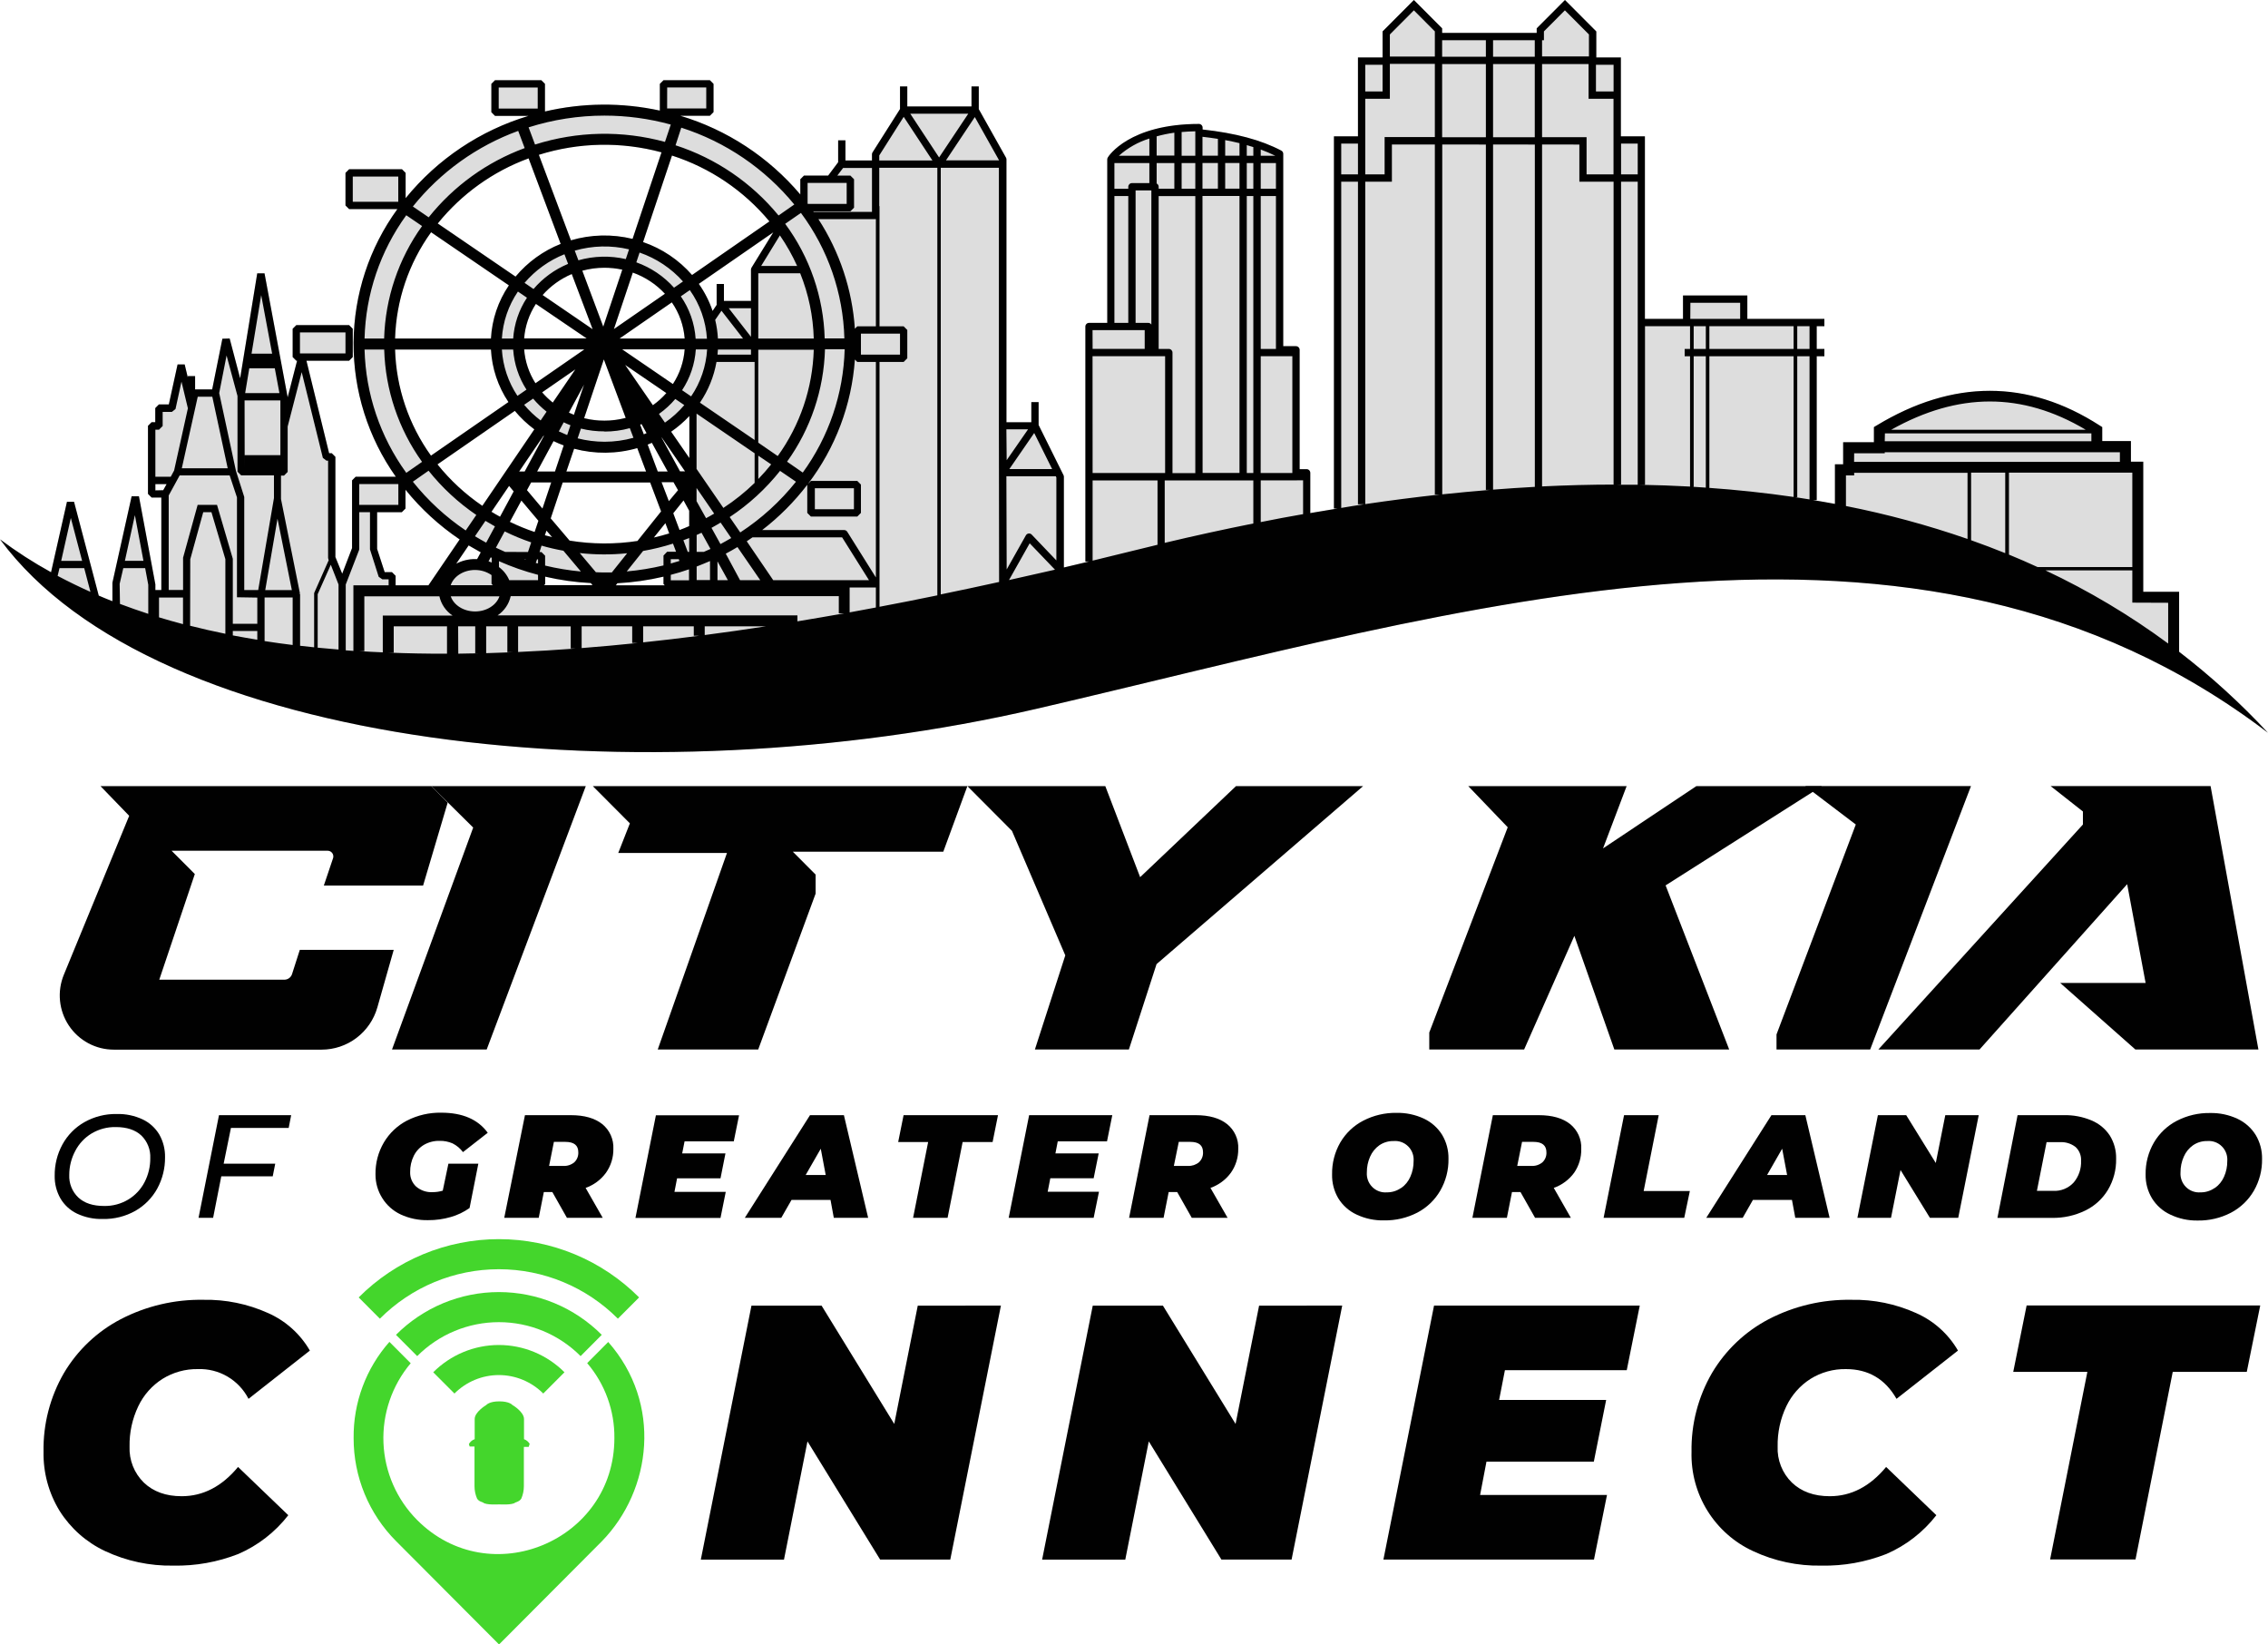 <svg width="160" height="116" viewBox="0 0 160 116" fill="none" xmlns="http://www.w3.org/2000/svg">
<g clip-path="url(#clip0_255:15769)">
<path d="M153.727 45.978V41.749H151.197V32.567H150.33V31.114H148.303V30.128L148.126 30.015C143.065 26.756 137.767 26.753 132.384 30.015L132.199 30.128V31.192H130.028V32.753H129.449V35.545C128.935 35.449 128.415 35.358 127.888 35.272H128.164V25.132H128.701V24.616H128.164V23.011H128.701V22.495H123.269V20.841H118.728V22.495H116.043V9.615H114.348V4.052H112.612V2.219L110.403 0L108.409 2V2.323H101.738V2L99.745 0L97.533 2.219V4.052H95.8V9.615H94.105V35.87H94.362C93.719 35.973 93.076 36.079 92.436 36.193V33.354C92.436 33.286 92.409 33.22 92.361 33.172C92.312 33.123 92.247 33.096 92.179 33.096H91.685V24.681C91.685 24.612 91.658 24.547 91.61 24.498C91.561 24.45 91.496 24.423 91.428 24.423H90.528V10.854C90.528 10.807 90.515 10.76 90.49 10.72C90.466 10.679 90.431 10.646 90.389 10.624C88.972 9.876 87.148 9.388 84.836 9.135V9.004C84.836 8.935 84.809 8.87 84.761 8.821C84.713 8.773 84.647 8.746 84.579 8.746C79.672 8.746 78.201 11.014 78.15 11.109C78.125 11.151 78.112 11.198 78.111 11.246V22.776H76.825C76.757 22.776 76.692 22.803 76.643 22.852C76.595 22.9 76.568 22.966 76.568 23.034V39.609H76.825L75.053 40.03V33.635C75.053 33.595 75.043 33.555 75.025 33.519L73.268 29.984V28.363H72.754V29.785H71.002V11.246C71.002 11.202 70.99 11.159 70.969 11.12L69.048 7.7V6.101H68.534V7.51H64.005V6.101H63.49V7.693L61.554 10.751C61.527 10.792 61.513 10.841 61.513 10.89V11.319H59.64V9.897H59.126V11.445L58.421 12.387H56.716L56.459 12.645V13.718C54.231 11.086 51.29 9.157 47.992 8.165H50.078L50.336 7.907V5.917L50.078 5.659H46.807L46.55 5.917V7.801C43.878 7.22 41.111 7.241 38.449 7.863V5.917L38.191 5.659H34.92L34.663 5.917V7.915L34.92 8.173H37.291C33.886 9.195 30.864 11.218 28.614 13.979V12.196L28.357 11.938H24.628L24.37 12.196V14.493L24.628 14.751H28.033C26.043 17.488 24.962 20.783 24.942 24.171C24.921 27.558 25.963 30.867 27.92 33.628H25.091L24.833 33.886V38.662L24.139 40.469L23.661 39.292V32.229L23.404 31.971H23.218L21.616 25.445H24.628L24.885 25.186V23.192L24.628 22.934H20.904L20.646 23.192V25.186L20.904 25.445H20.955L20.292 28.025L18.661 19.282H18.147L16.938 26.688L16.202 23.878L15.688 23.894L14.97 27.47H13.764V26.531H13.25V26.627L13.026 25.708H12.527L11.908 28.534H11.21L10.953 28.792V29.785H10.696L10.439 30.043V34.838L10.696 35.096H11.38V41.622H10.961V41.22L9.799 35.011H9.284L7.929 41.106V42.412C7.602 42.285 7.283 42.154 6.964 42.02L5.223 35.403H4.724L3.601 40.366C2.348 39.677 1.145 38.901 0 38.043C10.992 52.98 45.65 56.365 73.135 49.994C103.263 43.005 135.141 32.753 159.997 51.687C158.071 49.611 155.973 47.701 153.727 45.978V45.978ZM11.511 34.58H10.961V34.136H11.753L11.511 34.58ZM53.015 18.882C52.992 18.924 52.979 18.971 52.979 19.019V21.228H51.068V20.036H50.554V21.486H50.572L50.269 21.935C50.039 21.255 49.712 20.612 49.299 20.025L54.551 16.389L53.015 18.882ZM42.638 10.211C43.998 10.213 45.352 10.392 46.666 10.746L44.623 16.851C43.191 16.503 41.692 16.538 40.277 16.952L38.014 10.921C39.511 10.451 41.07 10.211 42.638 10.211V10.211ZM35.278 36.448C35.075 36.336 34.875 36.22 34.676 36.1L35.918 34.275L36.242 34.663L35.278 36.448ZM34.028 35.674C32.835 34.864 31.768 33.881 30.862 32.758L36.322 28.983C36.723 29.466 37.181 29.899 37.685 30.273L34.028 35.674ZM45.858 34.015L46.63 36.059L44.963 38.144C43.375 38.383 41.759 38.374 40.174 38.115L38.855 36.549L39.704 34.015H45.858ZM45.681 31.341C45.781 31.302 45.881 31.261 45.979 31.217L47.095 33.241H46.393L45.681 31.341ZM46.941 36.9L47.213 37.625C46.857 37.735 46.494 37.833 46.125 37.919L46.941 36.9ZM38.968 37.873C38.798 37.831 38.631 37.785 38.454 37.739L38.562 37.408L38.968 37.873ZM38.999 28.381C38.728 28.163 38.477 27.92 38.251 27.656L40.596 26.036L38.999 28.381ZM41.206 27.112L40.493 29.243C40.372 29.194 40.254 29.145 40.138 29.088L41.206 27.112ZM39.056 31.099C39.287 31.21 39.526 31.31 39.77 31.401L39.156 33.241H37.883L39.056 31.099ZM45.583 33.241H39.953L40.491 31.635C41.953 32.025 43.493 32.01 44.947 31.592L45.583 33.241ZM45.151 29.935L45.246 29.891L45.601 30.534L45.408 30.616L45.151 29.935ZM42.638 29.646C42.158 29.646 41.679 29.588 41.213 29.473L42.599 25.328L44.142 29.457C43.652 29.588 43.146 29.655 42.638 29.656V29.646ZM42.558 23.021L41.077 19.096C42 18.844 42.971 18.819 43.906 19.024L42.558 23.021ZM41.807 23.223L38.279 20.81C38.846 20.168 39.549 19.662 40.336 19.329L41.807 23.223ZM41.388 23.87H36.977C37.044 23.002 37.329 22.165 37.806 21.437L41.388 23.87ZM41.226 24.645L37.772 27.034C37.315 26.316 37.042 25.495 36.977 24.645H41.226ZM38.333 30.709L38.361 30.727L37.006 33.238H36.615L38.333 30.709ZM37.464 34.012H38.881L38.266 35.87L37.173 34.58L37.464 34.012ZM47.185 35.354L46.671 34.012H47.509L47.81 34.559L47.185 35.354ZM46.671 30.872H46.694L48.329 33.251H47.977L46.671 30.872ZM46.051 28.564L44.091 25.726L47.002 27.713C46.718 28.035 46.398 28.325 46.048 28.575L46.051 28.564ZM43.893 24.645H48.304C48.238 25.517 47.951 26.358 47.471 27.088L43.893 24.645ZM43.705 23.87L47.396 21.318C47.919 22.073 48.232 22.954 48.304 23.87H43.705ZM43.309 23.225L44.644 19.241C45.508 19.55 46.285 20.062 46.91 20.735L43.309 23.225ZM37.291 11.171L39.554 17.205C38.319 17.698 37.225 18.49 36.37 19.512L30.88 15.765C32.565 13.681 34.78 12.094 37.291 11.171ZM30.412 16.382L35.897 20.129C35.143 21.239 34.705 22.536 34.632 23.878H27.871C27.951 21.18 28.837 18.569 30.412 16.382V16.382ZM27.871 24.655H34.632C34.704 25.98 35.131 27.26 35.869 28.361L30.401 32.141C28.831 29.956 27.949 27.348 27.871 24.655V24.655ZM27.912 41.276V40.618L27.655 40.36H27.14L26.608 38.724V36.144H28.352L28.609 35.886V34.559C29.699 35.905 30.983 37.081 32.418 38.048L30.224 41.289L27.912 41.276ZM33.665 39.437H33.513C33.052 39.435 32.597 39.547 32.189 39.762L33.068 38.471C33.349 38.642 33.632 38.807 33.922 38.964L33.665 39.437ZM37.713 37.519C37.116 37.317 36.532 37.078 35.964 36.804L36.777 35.297L37.978 36.724L37.713 37.519ZM38.377 41.289L38.467 41.199V40.683C39.524 40.927 40.6 41.078 41.684 41.135L41.807 41.282L38.377 41.289ZM43.443 41.289L43.559 41.145C44.653 41.086 45.74 40.93 46.807 40.678V41.194L46.897 41.284L43.443 41.289ZM48.625 37.127C48.401 37.222 48.173 37.313 47.941 37.398L47.499 36.219L48.224 35.313L48.625 36.041V37.127ZM48.625 32.332L47.339 30.472C47.806 30.15 48.238 29.779 48.625 29.364V32.332ZM45.364 17.071L47.406 10.967C50.091 11.829 52.475 13.44 54.281 15.613L48.821 19.401C47.893 18.333 46.7 17.529 45.364 17.071V17.071Z" fill="#DDDDDD"/>
<path d="M153.73 45.976V41.746H151.199V32.567H150.33V31.114H148.306V30.128L148.129 30.015C143.065 26.753 137.769 26.753 132.386 30.015L132.199 30.126V31.192H130.028V32.753H129.449V35.545C128.935 35.45 128.421 35.357 127.891 35.272H128.164V25.13H128.704V24.614H128.164V23.009H128.704V22.492H123.269V20.841H118.73V22.492H116.043V9.615H114.348V4.052H112.614V2.217L110.403 0L108.409 2V2.323H101.738V2L99.745 0L97.536 2.217V4.052H95.8V9.615H94.105V35.87H94.362C93.722 35.976 93.076 36.082 92.436 36.193V33.354C92.436 33.286 92.409 33.22 92.361 33.172C92.312 33.123 92.247 33.096 92.179 33.096H91.685V24.678C91.685 24.61 91.658 24.544 91.61 24.496C91.561 24.447 91.496 24.42 91.428 24.42H90.528V10.851C90.528 10.805 90.515 10.759 90.491 10.719C90.467 10.679 90.433 10.646 90.391 10.624C88.972 9.873 87.151 9.388 84.839 9.135V9.001C84.839 8.933 84.812 8.867 84.763 8.819C84.715 8.77 84.65 8.743 84.582 8.743C79.672 8.743 78.201 11.011 78.152 11.109C78.127 11.15 78.113 11.198 78.114 11.246V22.776H76.828C76.76 22.776 76.694 22.803 76.646 22.852C76.598 22.9 76.57 22.966 76.57 23.034V39.609H76.828L75.053 40.03V33.635C75.054 33.595 75.045 33.555 75.027 33.519L73.271 29.981V28.363H72.757V29.785H71.002V11.246C71.002 11.202 70.991 11.158 70.969 11.12L69.05 7.7V6.098H68.536V7.51H64.007V6.098H63.493V7.693L61.554 10.751C61.528 10.793 61.514 10.841 61.515 10.89V11.319H59.643V9.897H59.129V11.445L58.424 12.387H56.716L56.459 12.645V13.718C54.232 11.084 51.291 9.155 47.992 8.165H50.081L50.338 7.907V5.917L50.081 5.659H46.807L46.55 5.917V7.801C43.877 7.22 41.109 7.241 38.446 7.863V5.917L38.189 5.659H34.92L34.663 5.917V7.915L34.92 8.173H37.291C33.886 9.194 30.864 11.216 28.616 13.979V12.196L28.359 11.938H24.63L24.373 12.196V14.493L24.63 14.751H28.033C26.044 17.488 24.964 20.784 24.944 24.171C24.924 27.559 25.966 30.867 27.922 33.628H25.093L24.836 33.886V38.662L24.142 40.469L23.661 39.292V32.226L23.404 31.968H23.218L21.619 25.445H24.63L24.887 25.186V23.192L24.63 22.934H20.904L20.646 23.192V25.186L20.904 25.445H20.958L20.294 28.025L18.661 19.28H18.147L16.941 26.686L16.202 23.878L15.688 23.894L14.968 27.47H13.764V26.528H13.25V26.627L13.029 25.708H12.527L11.91 28.528H11.21L10.953 28.787V29.78H10.696L10.439 30.038V34.838L10.696 35.096H11.38V41.622H10.961V41.222L9.801 35.006H9.287L7.931 41.104V42.409C7.607 42.284 7.286 42.152 6.967 42.015L5.223 35.395H4.724L3.601 40.366C2.348 39.676 1.145 38.9 0 38.043C10.995 52.982 45.652 56.365 73.137 49.996C103.263 43.008 135.143 32.755 159.997 51.689C158.07 49.613 155.974 47.702 153.73 45.976V45.976ZM152.958 42.52V45.395C150.247 43.395 147.346 41.667 144.299 40.234H150.428V42.51L152.958 42.52ZM150.428 33.341V39.999H143.741C143.075 39.692 142.401 39.4 141.725 39.122V33.341H150.433H150.428ZM141.462 39.019C140.669 38.699 139.866 38.395 139.055 38.108V33.341H141.462V39.019ZM147.12 30.314H133.42C138.158 27.659 142.653 27.659 147.12 30.301V30.314ZM132.975 30.572H147.54V31.127H132.963L132.975 30.572ZM130.805 31.974H132.963V31.901H149.551V32.58H130.8L130.805 31.974ZM130.226 33.535H130.805V33.354H138.803V38.017C136.001 37.045 133.135 36.27 130.226 35.695V33.535ZM126.79 23.009H127.657V24.614H126.79V23.009ZM126.79 25.13H127.657V35.228L126.646 35.07H126.79V25.13ZM126.533 23.009V24.614H120.59V23.009H126.533ZM119.252 21.357H122.763V22.492H119.245L119.252 21.357ZM120.34 34.397L119.355 34.332H119.484V25.13H120.34V34.397ZM120.34 24.614H119.484V23.009H120.34V24.614ZM116.05 23.009H119.227V24.614H118.848V25.13H119.227V34.322C118.057 34.258 116.88 34.216 115.695 34.195H116.05V23.009ZM114.361 10.131H115.536V12.299H114.361V10.131ZM114.361 34.182V12.815H115.536V34.195C115.022 34.195 114.507 34.195 113.993 34.195L114.361 34.182ZM112.589 4.568H113.833V6.451H112.589V4.568ZM108.788 2.839H108.919V2.214L110.398 0.73L112.095 2.431V3.979H108.788V2.839ZM108.788 4.519H112.069V6.968H113.828V10.131V12.299H111.928V9.675H108.788V4.519ZM111.419 10.196V12.815H113.833V34.182H113.931C112.223 34.182 110.508 34.229 108.788 34.312V10.191L111.419 10.196ZM105.331 2.839H108.273V4.002H105.331V2.839ZM105.331 4.519H108.273V9.68H105.331V4.519ZM108.278 10.196V34.343C107.296 34.397 106.316 34.461 105.331 34.539V10.191L108.278 10.196ZM101.738 2.839H104.824V4.002H101.738V2.839ZM101.738 4.519H104.824V9.68H101.738V4.519ZM104.824 10.196V34.557H105.105C103.987 34.648 102.867 34.753 101.746 34.871V10.191L104.824 10.196ZM98.05 2.431L99.745 0.73L101.224 2.214V3.99H98.05V2.431ZM96.314 4.568H97.536V6.451H96.314V4.568ZM96.314 10.131V6.968H98.05V4.506H101.224V9.667H97.68V12.299H96.314V10.131ZM98.194 12.815V10.191H101.224V34.884H101.568C99.818 35.075 98.067 35.301 96.314 35.56V12.815H98.194ZM94.619 10.131H95.8V12.299H94.619V10.131ZM94.619 12.815H95.8V35.571H96.245C95.702 35.651 95.162 35.733 94.619 35.829V12.815ZM88.941 10.549C89.291 10.677 89.635 10.823 89.97 10.988H88.941V10.549ZM88.941 11.504H90.013V13.311H88.941V11.504ZM88.941 13.827H90.013V24.614H88.941V13.827ZM88.941 25.125H91.171V33.346C91.169 33.353 91.169 33.36 91.171 33.367H88.936L88.941 25.125ZM91.929 33.883V36.268C90.931 36.44 89.935 36.626 88.941 36.828V33.888L91.929 33.883ZM87.956 10.237C88.113 10.284 88.27 10.328 88.419 10.377V10.988H87.956V10.237ZM87.956 11.504H88.419V13.311H87.956V11.504ZM87.956 13.827H88.419V33.367H87.956V13.827ZM86.433 9.884C86.783 9.948 87.12 10.02 87.442 10.098V10.983H86.433V9.884ZM86.433 11.499H87.442V13.306H86.433V11.499ZM84.831 9.649C85.204 9.693 85.569 9.739 85.919 9.796V10.983H84.831V9.649ZM84.831 11.499H85.919V13.306H84.831V11.499ZM84.831 13.822H87.442V33.362H84.839L84.831 13.822ZM88.419 33.878V36.926C86.324 37.344 84.24 37.8 82.167 38.293V33.888H88.419V33.878ZM82.457 24.614H81.74V13.832H84.325V33.372H82.715V24.872C82.715 24.803 82.687 24.738 82.639 24.689C82.591 24.641 82.526 24.614 82.457 24.614ZM83.36 9.313C83.663 9.288 83.982 9.267 84.325 9.262V10.988H83.36V9.313ZM83.36 11.504H84.325V13.311H83.36V11.504ZM81.598 9.618C82.008 9.504 82.425 9.418 82.846 9.36V10.975H81.598V9.618ZM81.598 11.504H82.846V13.311H81.74V13.169C81.739 13.122 81.725 13.076 81.7 13.037C81.675 12.997 81.64 12.965 81.598 12.944V11.504ZM81.084 9.773V10.988H78.931C79.554 10.434 80.288 10.019 81.084 9.773ZM81.225 13.432V22.898C81.203 22.861 81.171 22.831 81.134 22.81C81.097 22.788 81.055 22.777 81.012 22.776H80.112V13.432H81.225ZM78.618 11.504H81.084V12.916H79.855C79.787 12.916 79.721 12.943 79.673 12.991C79.625 13.04 79.597 13.105 79.597 13.174V13.316H78.618V11.504ZM78.618 13.827H79.597V22.776H78.618V13.827ZM77.075 23.287H80.755V24.608H77.08L77.075 23.287ZM77.075 25.125H82.195V33.367H77.08L77.075 25.125ZM72.96 30.544L74.225 33.088H71.206L72.96 30.544ZM70.997 30.286H72.525L71.018 32.461L70.997 30.286ZM70.997 33.594H74.482L74.523 33.679V39.532L72.782 37.71C72.754 37.681 72.72 37.659 72.683 37.646C72.645 37.632 72.605 37.628 72.565 37.633C72.525 37.638 72.487 37.652 72.454 37.675C72.421 37.697 72.393 37.727 72.373 37.762L71.018 40.169L70.997 33.594ZM70.483 41.052C69.111 41.355 67.74 41.647 66.368 41.929V11.835H70.468V30.043C70.466 30.058 70.466 30.073 70.468 30.087L70.483 41.052ZM68.77 8.258L70.483 11.311H66.736L68.77 8.258ZM68.307 8.023L66.25 11.107L64.218 8.023H68.307ZM62.029 10.965L63.753 8.242L65.779 11.319H62.029V10.965ZM62.029 11.835H66.126V41.996C64.765 42.277 63.405 42.545 62.047 42.802V25.532H63.75L64.007 25.274V23.277L63.75 23.019H62.047V14.539H62.029V11.835ZM35.103 43.408C35.575 43.093 35.907 42.606 36.029 42.051H59.175V43.264H59.555C58.455 43.46 57.355 43.648 56.256 43.829V43.408H35.103ZM54.029 44.182C52.583 44.404 51.146 44.609 49.716 44.796V44.182H54.029ZM44.976 45.356C43.651 45.494 42.336 45.614 41.033 45.715V44.182H44.6V45.356H44.976ZM27.004 46.017C26.448 45.995 25.897 45.965 25.35 45.927H25.703V42.064H30.998C31.121 42.619 31.454 43.106 31.926 43.421H27.004V46.017ZM61.79 25.532V40.732L59.771 37.511C59.748 37.474 59.716 37.444 59.678 37.422C59.639 37.401 59.596 37.39 59.553 37.39H53.769C54.964 36.47 56.033 35.397 56.95 34.198V36.18L57.207 36.438H60.479L60.736 36.18V34.182L60.479 33.924H57.207L56.999 34.136C58.935 31.6 60.086 28.549 60.309 25.362L60.479 25.532H61.79ZM60.736 25.016V23.535H63.493V25.016H60.736ZM52.421 23.881H50.647C50.623 23.436 50.559 22.995 50.454 22.562L50.899 21.919L52.421 23.881ZM51.413 21.744H52.979V23.759L51.413 21.744ZM52.979 24.655V25.016H50.618C50.631 24.898 50.639 24.776 50.647 24.655H52.979ZM50.546 25.532H53.236V31.037L49.379 28.404C49.966 27.541 50.364 26.562 50.546 25.532V25.532ZM54.404 32.758C54.118 33.114 53.815 33.458 53.496 33.79V32.144L54.404 32.758ZM53.494 31.225V25.29V24.67H57.408C57.328 27.369 56.443 29.981 54.867 32.17L53.494 31.225ZM55.037 33.22L56.153 33.981C55.041 35.376 53.715 36.583 52.223 37.558L51.477 36.474C52.828 35.58 54.029 34.477 55.037 33.207V33.22ZM51.038 35.837L49.14 33.078V29.176L53.236 31.974V34.064C52.562 34.72 51.825 35.309 51.038 35.824V35.837ZM38.85 36.569L39.696 34.035H45.868L46.64 36.077L44.971 38.162C43.383 38.404 41.767 38.395 40.182 38.136L38.85 36.569ZM38.953 37.893C38.785 37.852 38.618 37.806 38.438 37.759L38.549 37.429L38.953 37.893ZM42.599 25.352L44.142 29.481C43.65 29.608 43.144 29.674 42.636 29.674C42.154 29.675 41.675 29.617 41.208 29.501L42.599 25.352ZM42.558 23.045L41.08 19.096C41.588 18.957 42.113 18.886 42.641 18.887C43.064 18.887 43.487 18.932 43.901 19.021L42.558 23.045ZM44.101 25.741L47.01 27.728C46.727 28.05 46.408 28.338 46.059 28.585L44.101 25.741ZM47.103 33.261H46.403L45.691 31.362C45.791 31.323 45.889 31.282 45.989 31.238L47.103 33.261ZM40.503 31.654C41.965 32.043 43.504 32.028 44.958 31.61L45.578 33.261H39.956L40.503 31.654ZM39.418 30.436L39.768 29.79C39.922 29.865 40.082 29.935 40.244 29.997L40.012 30.688C39.799 30.598 39.606 30.515 39.408 30.423L39.418 30.436ZM45.418 30.639L45.161 29.956L45.259 29.914L45.614 30.557L45.418 30.639ZM42.651 30.443C43.252 30.443 43.851 30.362 44.431 30.203L44.688 30.882C44.025 31.067 43.341 31.161 42.654 31.161C42.012 31.16 41.372 31.08 40.75 30.921L40.982 30.232C41.524 30.367 42.082 30.433 42.641 30.43L42.651 30.443ZM40.488 29.261C40.37 29.215 40.251 29.163 40.133 29.109L41.203 27.13L40.488 29.261ZM38.996 28.399C38.724 28.183 38.472 27.941 38.245 27.677L40.591 26.056L38.996 28.399ZM38.559 29.042L38.14 29.659C37.712 29.335 37.322 28.965 36.977 28.554L37.61 28.118C37.891 28.453 38.206 28.758 38.549 29.029L38.559 29.042ZM38.346 30.732L38.371 30.75L37.016 33.261H36.625L38.346 30.732ZM39.05 31.117C39.284 31.23 39.524 31.331 39.768 31.421L39.153 33.261H37.893L39.05 31.117ZM46.941 36.902L47.213 37.628C46.856 37.739 46.493 37.834 46.125 37.919L46.941 36.902ZM47.185 35.354L46.671 34.012H47.512L47.836 34.58L47.185 35.354ZM46.671 30.872H46.691L48.329 33.251H47.974L46.671 30.872ZM46.488 29.199C46.914 28.897 47.301 28.542 47.64 28.144L48.275 28.575C47.876 29.045 47.417 29.46 46.91 29.811L46.488 29.199ZM47.468 27.088L43.893 24.645H48.301C48.236 25.52 47.949 26.363 47.468 27.096V27.088ZM43.705 23.881L47.396 21.329C47.919 22.083 48.231 22.964 48.301 23.881H43.705ZM48.029 20.903L48.664 20.464C49.379 21.471 49.798 22.659 49.873 23.894H49.075C49.003 22.82 48.641 21.786 48.029 20.903V20.903ZM47.55 20.294C46.827 19.484 45.912 18.869 44.891 18.505L45.12 17.816C46.297 18.222 47.352 18.924 48.183 19.855L47.55 20.294ZM46.91 20.722L43.309 23.212L44.642 19.228C45.507 19.535 46.285 20.047 46.91 20.722ZM44.148 18.276C43.044 18.022 41.894 18.052 40.804 18.361L40.547 17.68C41.795 17.321 43.114 17.29 44.377 17.589L44.148 18.276ZM41.81 23.225L38.279 20.812C38.846 20.17 39.549 19.664 40.336 19.331L41.81 23.225ZM41.388 23.873H36.977C37.043 23.004 37.328 22.165 37.806 21.437L41.388 23.873ZM41.226 24.647L37.775 27.034C37.317 26.317 37.043 25.497 36.977 24.647H41.226ZM37.139 27.486L36.504 27.924C35.857 26.952 35.478 25.825 35.406 24.657H36.203C36.271 25.664 36.593 26.637 37.139 27.483V27.486ZM37.695 30.288L34.028 35.682C32.834 34.87 31.767 33.885 30.862 32.758L36.319 28.983C36.724 29.471 37.186 29.908 37.695 30.286V30.288ZM35.638 38.933C35.416 38.838 35.2 38.737 34.984 38.634L35.604 37.486C36.21 37.784 36.834 38.043 37.474 38.26L37.248 38.938L35.638 38.933ZM37.075 39.449V39.48L36.98 39.449H37.075ZM35.275 36.451C35.069 36.34 34.869 36.224 34.671 36.102L35.913 34.275L36.239 34.663L35.275 36.451ZM34.246 36.742C34.467 36.877 34.691 37.001 34.917 37.132L34.298 38.28C34.041 38.136 33.768 37.986 33.508 37.826L34.246 36.742ZM34.689 39.349V39.682C34.617 39.651 34.542 39.62 34.465 39.594L34.617 39.315L34.689 39.349ZM33.917 38.962L33.66 39.439H33.505C33.045 39.437 32.591 39.549 32.184 39.764L33.061 38.474C33.345 38.641 33.633 38.805 33.925 38.967L33.917 38.962ZM33.505 40.208C33.923 40.203 34.332 40.328 34.676 40.567V41.186L34.766 41.279H31.795C32.004 40.66 32.695 40.206 33.513 40.206L33.505 40.208ZM35.234 42.064C35.026 42.678 34.336 43.132 33.516 43.132C32.695 43.132 32.006 42.678 31.798 42.064H35.234ZM35.2 39.999V39.586C36.092 39.981 37.014 40.303 37.957 40.549V40.925H35.926C35.77 40.557 35.518 40.237 35.198 39.999H35.2ZM37.798 39.715L37.885 39.457H37.957V39.741L37.798 39.715ZM37.716 37.529C37.119 37.327 36.536 37.088 35.969 36.812L36.782 35.308L37.983 36.735L37.716 37.529ZM37.175 34.575L37.469 34.033H38.886L38.269 35.875L37.175 34.575ZM38.204 38.489C38.712 38.636 39.227 38.755 39.747 38.848L40.979 40.314C40.129 40.235 39.286 40.095 38.456 39.896V39.199L38.199 38.941H38.063L38.204 38.489ZM38.461 41.194V40.678C39.519 40.922 40.595 41.074 41.679 41.129L41.802 41.276H38.379L38.461 41.194ZM40.9 39.013C42.01 39.135 43.131 39.14 44.243 39.026L43.163 40.379C42.983 40.379 42.803 40.379 42.623 40.379C42.443 40.379 42.232 40.379 42.036 40.363L40.9 39.013ZM43.551 41.142C44.648 41.085 45.737 40.929 46.807 40.678V41.194L46.897 41.287H43.446L43.551 41.142ZM46.807 39.189V39.886C45.954 40.089 45.088 40.23 44.215 40.309L45.369 38.864C46.083 38.739 46.787 38.566 47.478 38.347L47.694 38.92H47.064L46.807 39.189ZM47.887 39.447L47.933 39.568C47.73 39.633 47.527 39.692 47.321 39.749V39.447H47.887ZM47.321 40.549C47.761 40.435 48.196 40.306 48.607 40.159V40.933H47.321V40.549ZM48.52 38.931L48.211 38.108C48.347 38.059 48.486 38.007 48.62 37.953V38.931H48.52ZM47.938 37.382L47.496 36.203L48.221 35.297L48.62 36.025V37.111C48.401 37.209 48.175 37.3 47.944 37.385L47.938 37.382ZM47.347 30.451C47.814 30.129 48.245 29.758 48.633 29.344V32.312L47.347 30.451ZM48.119 27.525C48.686 26.666 49.02 25.675 49.088 24.647H49.885C49.814 25.834 49.424 26.979 48.756 27.961L48.119 27.525ZM49.147 39.963C49.466 39.842 49.78 39.705 50.089 39.578V40.918H49.147V39.963ZM49.662 38.931H49.147V37.736L49.492 37.581L50.122 38.722C49.96 38.794 49.803 38.864 49.649 38.931H49.662ZM49.813 36.557L49.14 35.354V34.422L50.382 36.229C50.191 36.345 49.999 36.453 49.8 36.557H49.813ZM50.842 36.871L51.585 37.953C51.328 38.1 51.084 38.244 50.827 38.379L50.194 37.235C50.407 37.119 50.608 36.998 50.822 36.871H50.842ZM50.616 39.599L51.349 40.925H50.616V39.599ZM51.2 39.055C51.479 38.908 51.754 38.754 52.025 38.59L53.633 40.925H52.208L51.2 39.055ZM52.681 38.182C52.817 38.092 52.951 37.999 53.085 37.906H59.409L61.304 40.925H54.548L52.681 38.182ZM57.485 35.922V34.441H60.242V35.922H57.485ZM56.642 33.341L55.525 32.567C57.189 30.252 58.121 27.488 58.2 24.634H59.589C59.504 27.775 58.469 30.815 56.621 33.352L56.642 33.341ZM53.494 23.881V19.277H56.451C57.041 20.742 57.365 22.301 57.408 23.881H53.494ZM53.697 18.761L55.019 16.604C55.488 17.284 55.895 18.006 56.235 18.761H53.697ZM53.018 18.882C52.992 18.923 52.979 18.971 52.979 19.019V21.228H51.071V20.033H50.557V21.486H50.572L50.271 21.935C50.04 21.254 49.713 20.61 49.299 20.023L54.553 16.389L53.018 18.882ZM48.823 19.398C47.893 18.334 46.702 17.533 45.367 17.076L47.406 10.973C50.091 11.835 52.475 13.446 54.281 15.618L48.823 19.398ZM44.626 16.851C43.193 16.5 41.693 16.535 40.277 16.952L38.014 10.921C40.823 10.039 43.825 9.978 46.668 10.746L44.626 16.851ZM40.077 18.614C39.136 19.004 38.301 19.611 37.638 20.387L37.006 19.953C37.767 19.062 38.732 18.369 39.819 17.935L40.077 18.614ZM37.175 21.001C36.608 21.86 36.273 22.852 36.203 23.881H35.406C35.478 22.694 35.869 21.549 36.538 20.567L37.175 21.001ZM34.635 23.881H27.871C27.95 21.182 28.835 18.57 30.412 16.382L35.9 20.129C35.144 21.239 34.706 22.537 34.635 23.881V23.881ZM34.635 24.655C34.705 25.979 35.131 27.26 35.869 28.361L30.404 32.141C28.834 29.957 27.951 27.35 27.871 24.657L34.635 24.655ZM33.606 36.319L32.855 37.419C31.445 36.469 30.187 35.309 29.126 33.979L30.234 33.204C31.193 34.405 32.325 35.454 33.593 36.319H33.606ZM32.433 38.046L30.224 41.289H27.909V40.618L27.652 40.36H27.138L26.605 38.724V36.128H28.349L28.606 35.87V34.546C29.698 35.896 30.983 37.075 32.42 38.046H32.433ZM32.32 44.182H33.526V46.084H33.873C33.359 46.084 32.845 46.105 32.33 46.11L32.32 44.182ZM34.298 44.182H35.792V46.009H36.167C35.542 46.035 34.918 46.057 34.298 46.074V44.182ZM40.635 45.746C39.263 45.849 37.902 45.931 36.551 45.991V44.185H40.262V45.749L40.635 45.746ZM59.939 41.442H61.79V42.853C61.173 42.969 60.556 43.086 59.939 43.197V41.442ZM61.772 15.46H61.79V23.019H60.479L60.309 23.189C60.122 20.435 59.237 17.775 57.737 15.46H61.772ZM59.478 11.848H61.515V14.944H57.4L57.377 14.908H59.993L60.25 14.65V12.645L59.993 12.387H59.069L59.478 11.848ZM56.973 12.903H59.73V14.384H56.991L56.973 14.361V12.903ZM56.503 15.019C58.412 17.582 59.483 20.675 59.568 23.873H58.179C58.099 20.955 57.125 18.132 55.392 15.788L56.503 15.019ZM48.062 9.006C51.184 10.005 53.952 11.887 56.035 14.425L54.924 15.2C53.023 12.886 50.502 11.167 47.658 10.248L48.062 9.006ZM47.067 6.168H49.824V7.649H47.064L47.067 6.168ZM42.641 8.155C44.222 8.155 45.796 8.368 47.321 8.787L46.912 10.01C43.902 9.187 40.719 9.252 37.744 10.196L37.291 8.983C39.022 8.434 40.826 8.155 42.641 8.155V8.155ZM35.182 7.657V6.175H37.934V7.657H35.182ZM39.554 17.205C38.319 17.698 37.225 18.49 36.37 19.512L30.882 15.765C32.565 13.68 34.78 12.092 37.291 11.171L39.554 17.205ZM36.558 9.233L37.014 10.446C34.355 11.425 32.014 13.113 30.242 15.329L29.126 14.567C31.071 12.141 33.641 10.296 36.558 9.233V9.233ZM24.887 14.235V12.454H28.097V14.235H24.887ZM28.66 15.184L29.776 15.945C28.112 18.262 27.18 21.026 27.099 23.881H25.718C25.797 20.75 26.823 17.717 28.66 15.184V15.184ZM25.718 24.655H27.104C27.184 27.505 28.114 30.266 29.774 32.58L28.663 33.354C26.825 30.821 25.798 27.787 25.718 24.655ZM25.345 34.144H28.102V35.612H25.34L25.345 34.144ZM25.33 38.804L25.345 38.711V36.128H26.101V38.755L26.716 40.688L26.973 40.866H27.416V41.289H24.931V45.914L24.391 45.875V41.233L25.33 38.804ZM23.337 39.837L23.882 41.23V45.818C23.392 45.779 22.901 45.735 22.411 45.687V41.914L23.337 39.837ZM21.161 23.45H24.373V24.928H21.161V23.45ZM19.823 33.548H20.037L20.294 33.29V33.14V32.108V30.087L21.284 26.25L22.776 32.299L23.033 32.495H23.146V39.351L23.164 39.444L23.19 39.511L22.161 41.834V45.661C21.829 45.627 21.5 45.591 21.171 45.553V41.886H21.115L21.156 41.837L19.823 35.202V33.548ZM18.152 42.154V44.004H16.424V39.416L15.31 35.612H13.944L12.916 39.339V41.617H11.902V34.949L12.674 33.537H16.202L16.717 35.086V42.131L18.152 42.154ZM13.422 39.452L14.338 36.128H14.916L15.899 39.444V44.706C15.055 44.536 14.225 44.347 13.412 44.141L13.422 39.452ZM16.424 44.51H18.152V45.127C17.571 45.031 16.992 44.931 16.424 44.822V44.51ZM20.646 42.144V45.498C19.98 45.416 19.319 45.324 18.666 45.222V42.144H20.646ZM18.712 41.627L19.577 36.588L20.59 41.627H18.712ZM18.427 20.82L19.199 24.949H17.745L18.427 20.82ZM17.586 25.981H19.386L19.713 27.731H17.295L17.586 25.981ZM17.254 28.247H19.78V32.105H17.262V33.032L17.254 28.247ZM15.984 25.076L16.755 27.935V33.274L17.012 33.532H19.327V35.132L18.216 41.622H17.231V35.057L16.645 33.212L15.464 27.726L15.984 25.076ZM13.95 27.986H14.978L16.064 33.032H12.826L13.95 27.986ZM10.961 30.309H11.218L11.475 30.051V29.057H12.123L12.381 28.854L12.803 26.923L13.255 28.802L12.283 33.189L12.046 33.628H10.961V30.309ZM10.961 34.593V34.151H11.753L11.514 34.58L10.961 34.593ZM11.645 42.151H12.911V44.027C12.339 43.875 11.774 43.718 11.218 43.547V42.151H11.645ZM9.516 36.34L10.12 39.56H8.811L9.516 36.34ZM8.441 41.184L8.698 40.077H10.241L10.46 41.251V43.3C9.784 43.08 9.119 42.846 8.464 42.6L8.441 41.184ZM4.997 36.538L5.794 39.566H4.316L4.997 36.538ZM4.197 40.077H5.941L6.381 41.751C5.59 41.397 4.819 41.021 4.066 40.624L4.197 40.077ZM27.413 46.035H27.776V44.182H31.535V46.112C30.145 46.116 28.771 46.09 27.413 46.035V46.035ZM45.372 45.312V44.182H48.944V44.848H49.32C47.998 45.018 46.681 45.176 45.372 45.312V45.312ZM71.177 40.925L72.641 38.324L74.426 40.185C73.344 40.429 72.261 40.673 71.177 40.918V40.925ZM77.08 39.555V33.888H81.66V38.428C81.105 38.558 80.551 38.693 79.999 38.833C79.03 39.074 78.057 39.312 77.08 39.547V39.555ZM120.443 34.412H120.59V25.13H126.533V35.055C124.525 34.764 122.495 34.547 120.443 34.404V34.412Z" fill="#010101"/>
<path d="M5.427 85.606C4.941 85.373 4.535 85 4.262 84.535C3.986 84.049 3.846 83.497 3.858 82.938C3.848 82.168 4.035 81.409 4.403 80.734C4.762 80.076 5.296 79.532 5.946 79.162C6.642 78.767 7.431 78.567 8.23 78.582C8.865 78.564 9.496 78.695 10.071 78.966C10.558 79.198 10.965 79.57 11.241 80.034C11.516 80.522 11.655 81.075 11.643 81.634C11.651 82.403 11.463 83.162 11.097 83.838C10.737 84.494 10.203 85.038 9.554 85.41C8.853 85.805 8.059 86.004 7.255 85.988C6.624 86.006 5.998 85.875 5.427 85.606V85.606ZM9.055 84.612C9.542 84.317 9.938 83.893 10.2 83.386C10.469 82.865 10.607 82.284 10.601 81.696C10.615 81.4 10.566 81.104 10.456 80.828C10.347 80.552 10.181 80.303 9.968 80.096C9.544 79.701 8.94 79.503 8.168 79.503C7.567 79.491 6.975 79.648 6.458 79.957C5.969 80.253 5.571 80.679 5.308 81.188C5.031 81.707 4.886 82.287 4.886 82.876C4.872 83.172 4.922 83.469 5.033 83.744C5.143 84.02 5.312 84.269 5.527 84.473C5.954 84.87 6.558 85.069 7.34 85.069C7.943 85.082 8.538 84.923 9.055 84.612V84.612Z" fill="#010101"/>
<path d="M16.292 79.565L15.778 82.088H19.417L19.24 82.979H15.611L15.035 85.905H14.006L15.449 78.664H20.541L20.366 79.565H16.292Z" fill="#010101"/>
<path d="M31.633 82.088H33.745L33.127 85.213C32.725 85.498 32.277 85.713 31.803 85.848C31.282 86 30.741 86.075 30.198 86.07C29.528 86.085 28.864 85.946 28.256 85.663C27.728 85.413 27.281 85.016 26.971 84.519C26.652 84.017 26.485 83.432 26.49 82.837C26.477 82.048 26.68 81.272 27.079 80.592C27.469 79.931 28.037 79.395 28.717 79.043C29.464 78.663 30.292 78.473 31.129 78.489C32.629 78.489 33.722 78.961 34.408 79.905L32.662 81.27C32.469 81.011 32.218 80.801 31.929 80.656C31.64 80.53 31.326 80.468 31.011 80.476C30.626 80.467 30.247 80.563 29.913 80.754C29.603 80.937 29.353 81.206 29.193 81.528C29.017 81.883 28.929 82.275 28.935 82.672C28.927 82.864 28.96 83.057 29.034 83.235C29.107 83.413 29.218 83.573 29.36 83.704C29.684 83.98 30.101 84.119 30.525 84.094C30.765 84.094 31.004 84.059 31.235 83.99L31.633 82.088Z" fill="#010101"/>
<path d="M42.751 82.726C42.391 83.22 41.889 83.592 41.313 83.794L42.52 85.905H39.994L38.965 84.086H38.366L38.006 85.905H35.573L37.034 78.664H40.272C41.221 78.664 41.956 78.873 42.484 79.291C42.744 79.5 42.951 79.768 43.087 80.072C43.224 80.377 43.287 80.71 43.271 81.043C43.28 81.645 43.098 82.234 42.751 82.726ZM39.891 80.548H39.076L38.737 82.243H39.734C40.019 82.261 40.3 82.168 40.519 81.985C40.614 81.894 40.688 81.784 40.736 81.661C40.783 81.539 40.804 81.407 40.797 81.276C40.797 80.792 40.495 80.55 39.891 80.548V80.548Z" fill="#010101"/>
<path d="M48.294 80.514L48.126 81.361H51.179L50.829 83.121H47.766L47.581 84.073H51.2L50.829 85.913H44.829L46.272 78.672H52.138L51.765 80.514H48.294Z" fill="#010101"/>
<path d="M58.591 84.643H55.839L55.116 85.905H52.545L57.143 78.664H59.535L61.245 85.905H58.822L58.591 84.643ZM58.251 82.886L57.902 81.031L56.837 82.886H58.251Z" fill="#010101"/>
<path d="M65.478 80.558H63.364L63.745 78.664H70.406L70.025 80.558H67.911L66.849 85.905H64.416L65.478 80.558Z" fill="#010101"/>
<path d="M74.621 80.514L74.457 81.361H77.509L77.154 83.113H74.096L73.911 84.065H77.53L77.154 85.905H71.159L72.602 78.664H78.469L78.096 80.514H74.621Z" fill="#010101"/>
<path d="M86.835 82.726C86.473 83.22 85.971 83.592 85.394 83.794L86.603 85.905H84.075L83.046 84.086H82.447L82.087 85.905H79.654L81.097 78.664H84.355C85.302 78.664 86.04 78.873 86.564 79.291C86.825 79.499 87.033 79.767 87.17 80.072C87.308 80.376 87.371 80.709 87.354 81.043C87.363 81.645 87.181 82.234 86.835 82.726V82.726ZM83.972 80.548H83.159L82.812 82.243H83.813C84.093 82.257 84.368 82.165 84.584 81.985C84.679 81.896 84.753 81.788 84.802 81.668C84.852 81.548 84.874 81.418 84.87 81.288C84.87 80.793 84.579 80.548 83.972 80.548Z" fill="#010101"/>
<path d="M95.7 85.675C95.169 85.428 94.722 85.031 94.414 84.532C94.111 84.02 93.959 83.432 93.974 82.837C93.96 82.048 94.161 81.27 94.555 80.587C94.94 79.931 95.501 79.399 96.175 79.051C96.899 78.677 97.704 78.488 98.518 78.501C99.186 78.487 99.847 78.627 100.452 78.909C100.982 79.158 101.428 79.555 101.738 80.052C102.042 80.562 102.197 81.147 102.186 81.74C102.2 82.529 101.999 83.307 101.605 83.99C101.222 84.649 100.661 85.186 99.987 85.539C99.262 85.912 98.456 86.1 97.641 86.086C96.971 86.102 96.306 85.961 95.7 85.675V85.675ZM98.845 83.807C99.133 83.605 99.359 83.326 99.498 83.002C99.652 82.653 99.729 82.276 99.725 81.895C99.739 81.706 99.712 81.516 99.646 81.338C99.58 81.16 99.477 80.998 99.342 80.865C99.208 80.731 99.046 80.628 98.869 80.563C98.691 80.498 98.501 80.473 98.313 80.489C97.955 80.481 97.603 80.586 97.307 80.788C97.02 80.992 96.794 81.272 96.654 81.596C96.5 81.944 96.423 82.322 96.427 82.703C96.413 82.892 96.441 83.082 96.507 83.26C96.573 83.437 96.677 83.599 96.811 83.732C96.945 83.866 97.106 83.969 97.284 84.034C97.461 84.099 97.651 84.124 97.839 84.109C98.199 84.113 98.551 84.003 98.845 83.794V83.807Z" fill="#010101"/>
<path d="M111.051 82.726C110.69 83.22 110.189 83.592 109.613 83.794L110.819 85.905H108.294L107.265 84.086H106.666L106.306 85.905H103.873L105.316 78.664H108.553C109.5 78.664 110.237 78.873 110.765 79.291C111.025 79.5 111.232 79.768 111.369 80.072C111.506 80.377 111.569 80.71 111.552 81.043C111.566 81.643 111.391 82.232 111.051 82.726ZM108.188 80.548H107.376L107.036 82.243H108.034C108.319 82.261 108.599 82.168 108.818 81.985C108.911 81.896 108.984 81.787 109.032 81.667C109.08 81.547 109.102 81.418 109.096 81.288C109.096 80.793 108.788 80.548 108.188 80.548Z" fill="#010101"/>
<path d="M114.572 78.664H117.017L115.955 84.014H119.214L118.818 85.905H113.129L114.572 78.664Z" fill="#010101"/>
<path d="M126.417 84.643H123.663L122.943 85.905H120.371L124.969 78.664H127.361L129.074 85.905H126.651L126.417 84.643ZM126.075 82.886L125.725 81.031L124.663 82.883L126.075 82.886Z" fill="#010101"/>
<path d="M139.593 78.664L138.147 85.905H136.149L134.076 82.532L133.405 85.905H131.034L132.479 78.664H134.477L136.563 82.037L137.234 78.664H139.593Z" fill="#010101"/>
<path d="M142.334 78.664H145.593C146.266 78.648 146.935 78.775 147.555 79.038C148.08 79.256 148.528 79.626 148.841 80.101C149.145 80.592 149.299 81.16 149.286 81.737C149.302 82.51 149.101 83.272 148.707 83.936C148.324 84.567 147.768 85.073 147.105 85.394C146.377 85.746 145.578 85.923 144.77 85.91H140.912L142.334 78.664ZM144.839 84.003C145.111 84.019 145.383 83.973 145.635 83.87C145.887 83.767 146.114 83.609 146.297 83.407C146.653 82.981 146.836 82.437 146.812 81.882C146.823 81.701 146.794 81.52 146.727 81.352C146.66 81.183 146.556 81.032 146.424 80.909C146.105 80.662 145.707 80.541 145.305 80.569H144.379L143.697 84.003H144.839Z" fill="#010101"/>
<path d="M153.102 85.675C152.572 85.428 152.125 85.031 151.817 84.532C151.511 84.025 151.355 83.44 151.366 82.847C151.353 82.058 151.555 81.28 151.95 80.597C152.335 79.942 152.895 79.41 153.568 79.061C154.293 78.687 155.098 78.498 155.913 78.512C156.581 78.498 157.242 78.637 157.847 78.92C158.377 79.168 158.824 79.565 159.133 80.063C159.437 80.572 159.592 81.157 159.581 81.751C159.595 82.54 159.394 83.318 159 84.001C158.616 84.66 158.054 85.197 157.379 85.549C156.655 85.923 155.849 86.111 155.034 86.096C154.366 86.108 153.705 85.964 153.102 85.675V85.675ZM156.245 83.807C156.534 83.605 156.761 83.326 156.901 83.002C157.055 82.653 157.132 82.276 157.127 81.895C157.142 81.706 157.115 81.516 157.049 81.338C156.983 81.16 156.879 80.998 156.745 80.865C156.611 80.731 156.449 80.628 156.271 80.563C156.094 80.498 155.904 80.473 155.715 80.489C155.357 80.481 155.006 80.585 154.71 80.788C154.422 80.991 154.196 81.271 154.057 81.596C153.902 81.944 153.824 82.322 153.828 82.703C153.814 82.892 153.841 83.082 153.908 83.259C153.974 83.437 154.078 83.598 154.212 83.731C154.346 83.865 154.507 83.968 154.685 84.033C154.862 84.098 155.051 84.124 155.24 84.109C155.6 84.114 155.952 84.003 156.245 83.794V83.807Z" fill="#010101"/>
<path d="M7.42 109.417C6.1 108.799 4.984 107.813 4.205 106.578C3.437 105.325 3.043 103.877 3.071 102.405C3.036 100.457 3.535 98.537 4.511 96.852C5.469 95.237 6.856 93.923 8.518 93.056C10.317 92.123 12.32 91.653 14.346 91.688C15.917 91.657 17.476 91.976 18.91 92.622C20.149 93.169 21.182 94.096 21.86 95.27L17.532 98.674C17.197 98.02 16.683 97.476 16.051 97.104C15.419 96.733 14.694 96.549 13.962 96.576C13.08 96.561 12.212 96.801 11.463 97.267C10.723 97.736 10.131 98.405 9.755 99.198C9.332 100.083 9.121 101.055 9.14 102.036C9.12 102.508 9.2 102.979 9.373 103.418C9.547 103.857 9.811 104.254 10.148 104.583C10.819 105.223 11.708 105.543 12.815 105.543C14.328 105.543 15.654 104.855 16.794 103.479L20.338 106.883C19.409 108.079 18.195 109.021 16.807 109.621C15.349 110.191 13.793 110.469 12.229 110.439C10.569 110.47 8.924 110.12 7.42 109.417V109.417Z" fill="#010101"/>
<path d="M70.612 92.096L67.039 110.013H62.091L56.965 101.675L55.307 110.018H49.44L53.013 92.101H57.961L63.087 100.444L64.745 92.101L70.612 92.096Z" fill="#010101"/>
<path d="M94.689 92.096L91.117 110.013H86.168L81.043 101.675L79.384 110.018H73.518L77.09 92.101H82.041L87.166 100.444L88.825 92.101L94.689 92.096Z" fill="#010101"/>
<path d="M106.167 96.653L105.758 98.751H113.309L112.44 103.102H104.866L104.416 105.456H113.368L112.45 110.013H97.595L101.167 92.096H115.68L114.762 96.653H106.167Z" fill="#010101"/>
<path d="M123.676 109.417C122.347 108.805 121.227 107.814 120.455 106.569C119.682 105.323 119.292 103.877 119.332 102.411C119.298 100.462 119.796 98.542 120.772 96.857C121.729 95.241 123.116 93.925 124.776 93.056C126.577 92.123 128.58 91.653 130.607 91.688C132.178 91.657 133.738 91.976 135.172 92.622C136.413 93.167 137.449 94.095 138.129 95.27L133.793 98.674C132.994 97.275 131.804 96.576 130.224 96.576C129.341 96.561 128.473 96.801 127.724 97.267C126.986 97.738 126.396 98.407 126.019 99.198C125.598 100.083 125.388 101.055 125.407 102.036C125.386 102.508 125.466 102.979 125.64 103.418C125.813 103.857 126.077 104.254 126.415 104.583C127.087 105.223 127.976 105.543 129.082 105.543C130.594 105.543 131.92 104.855 133.06 103.479L136.604 106.883C135.675 108.079 134.461 109.021 133.073 109.621C131.614 110.192 130.058 110.47 128.493 110.439C126.83 110.471 125.183 110.122 123.676 109.417Z" fill="#010101"/>
<path d="M147.257 96.772H142.028L142.972 92.088H159.452L158.503 96.772H153.28L150.654 110.005H144.628L147.257 96.772Z" fill="#010101"/>
<path d="M7.088 55.452H30.427L31.584 56.613L29.848 62.468H22.845L23.499 60.528C23.517 60.468 23.52 60.405 23.51 60.344C23.5 60.283 23.475 60.225 23.438 60.175C23.402 60.124 23.354 60.084 23.299 60.055C23.244 60.027 23.183 60.012 23.12 60.012H12.105L13.744 61.655L11.236 69.108H20.06C20.181 69.108 20.298 69.069 20.396 68.998C20.493 68.927 20.566 68.826 20.603 68.711L21.151 67.002H27.776L26.621 71.064C26.377 71.922 25.86 72.677 25.15 73.214C24.44 73.752 23.575 74.042 22.686 74.042H8.027C7.4 74.042 6.784 73.887 6.231 73.591C5.679 73.295 5.208 72.867 4.859 72.345C4.511 71.823 4.296 71.222 4.234 70.597C4.172 69.972 4.264 69.341 4.503 68.76L9.114 57.547L7.088 55.452Z" fill="#010101"/>
<path d="M30.427 55.452H41.326L34.334 74.032H27.655L33.382 58.376L30.427 55.452Z" fill="#010101"/>
<path d="M41.82 55.452L44.436 58.079L43.615 60.169H51.285L46.401 74.032H53.489L57.539 63.036V61.694L55.932 60.079H66.546L68.246 55.452H41.82Z" fill="#010101"/>
<path d="M68.246 55.452L71.391 58.61L75.153 67.392L73.008 74.032H79.639L81.591 68.009L96.165 55.452H87.197L80.433 61.875L77.975 55.452H68.246Z" fill="#010101"/>
<path d="M103.58 55.452H114.754L113.09 59.844L119.674 55.452H128.526L117.503 62.455L121.989 74.032H113.887L111.066 66.014L107.522 74.032H100.83V72.835L106.365 58.355L103.58 55.452Z" fill="#010101"/>
<path d="M127.353 55.452L139.047 55.449L131.934 74.032H125.327V72.969L130.92 58.161L127.353 55.452Z" fill="#010101"/>
<path d="M132.512 74.032L146.943 58.161V57.243L144.664 55.449H155.949L159.324 74.032H150.644L145.341 69.338H151.366L150.065 62.37L139.649 74.032H132.512Z" fill="#010101"/>
<path d="M36.967 101.52C37.14 101.581 37.284 101.703 37.373 101.864L37.353 101.884L37.299 102.062H36.957V104.839C36.957 105.138 36.895 105.434 36.777 105.709C36.72 105.801 36.635 105.874 36.535 105.915C36.475 105.945 36.413 105.97 36.35 105.99C36.157 106.178 35.234 106.119 35.216 106.119C35.198 106.119 34.275 106.178 34.082 105.99C34.018 105.97 33.956 105.945 33.897 105.915C33.796 105.874 33.712 105.801 33.655 105.709C33.536 105.434 33.475 105.138 33.475 104.839V102.039H33.133L33.079 101.864C33.167 101.702 33.313 101.58 33.487 101.52V100.101C33.487 99.6 34.269 99.131 34.303 99.11C34.318 99.095 34.524 98.852 35.226 98.852C35.928 98.852 36.134 99.092 36.149 99.11C36.196 99.131 36.967 99.6 36.967 100.101V101.52Z" fill="#44D62C"/>
<path d="M43.59 93.02L45.086 91.52C43.788 90.217 42.245 89.183 40.548 88.478C38.851 87.772 37.032 87.409 35.195 87.409C33.358 87.409 31.539 87.772 29.842 88.478C28.145 89.183 26.603 90.217 25.304 91.52L26.798 93.02C29.025 90.786 32.045 89.531 35.194 89.531C38.343 89.531 41.363 90.786 43.59 93.02V93.02Z" fill="#44D62C"/>
<path d="M39.822 96.8C39.214 96.19 38.492 95.706 37.698 95.376C36.904 95.046 36.052 94.876 35.193 94.876C34.333 94.876 33.481 95.046 32.687 95.376C31.893 95.706 31.171 96.19 30.563 96.8L32.06 98.3C32.471 97.887 32.96 97.559 33.497 97.336C34.035 97.112 34.611 96.997 35.193 96.997C35.774 96.997 36.35 97.112 36.888 97.336C37.425 97.559 37.914 97.887 38.325 98.3L39.822 96.8Z" fill="#44D62C"/>
<path d="M42.453 94.16C41.5 93.204 40.368 92.445 39.123 91.927C37.877 91.409 36.542 91.143 35.194 91.143C33.846 91.143 32.511 91.409 31.265 91.927C30.02 92.445 28.888 93.204 27.935 94.16L29.432 95.66C30.961 94.126 33.034 93.265 35.195 93.265C37.357 93.265 39.43 94.126 40.959 95.66L42.453 94.16Z" fill="#44D62C"/>
<path d="M42.908 94.664L41.424 96.155C42.681 97.627 43.363 99.507 43.343 101.445C43.343 108.707 34.552 112.361 29.432 107.226C27.986 105.776 27.137 103.833 27.052 101.784C26.967 99.735 27.653 97.728 28.974 96.163L27.472 94.656C25.819 96.526 24.919 98.946 24.947 101.445C24.944 102.797 25.209 104.135 25.724 105.384C26.24 106.632 26.996 107.766 27.95 108.72L35.206 116L42.461 108.72C45.986 105.105 46.725 98.994 42.908 94.664Z" fill="#44D62C"/>
</g>
<defs>
<clipPath id="clip0_255:15769">
<rect width="159.997" height="116" fill="white"/>
</clipPath>
</defs>
</svg>
